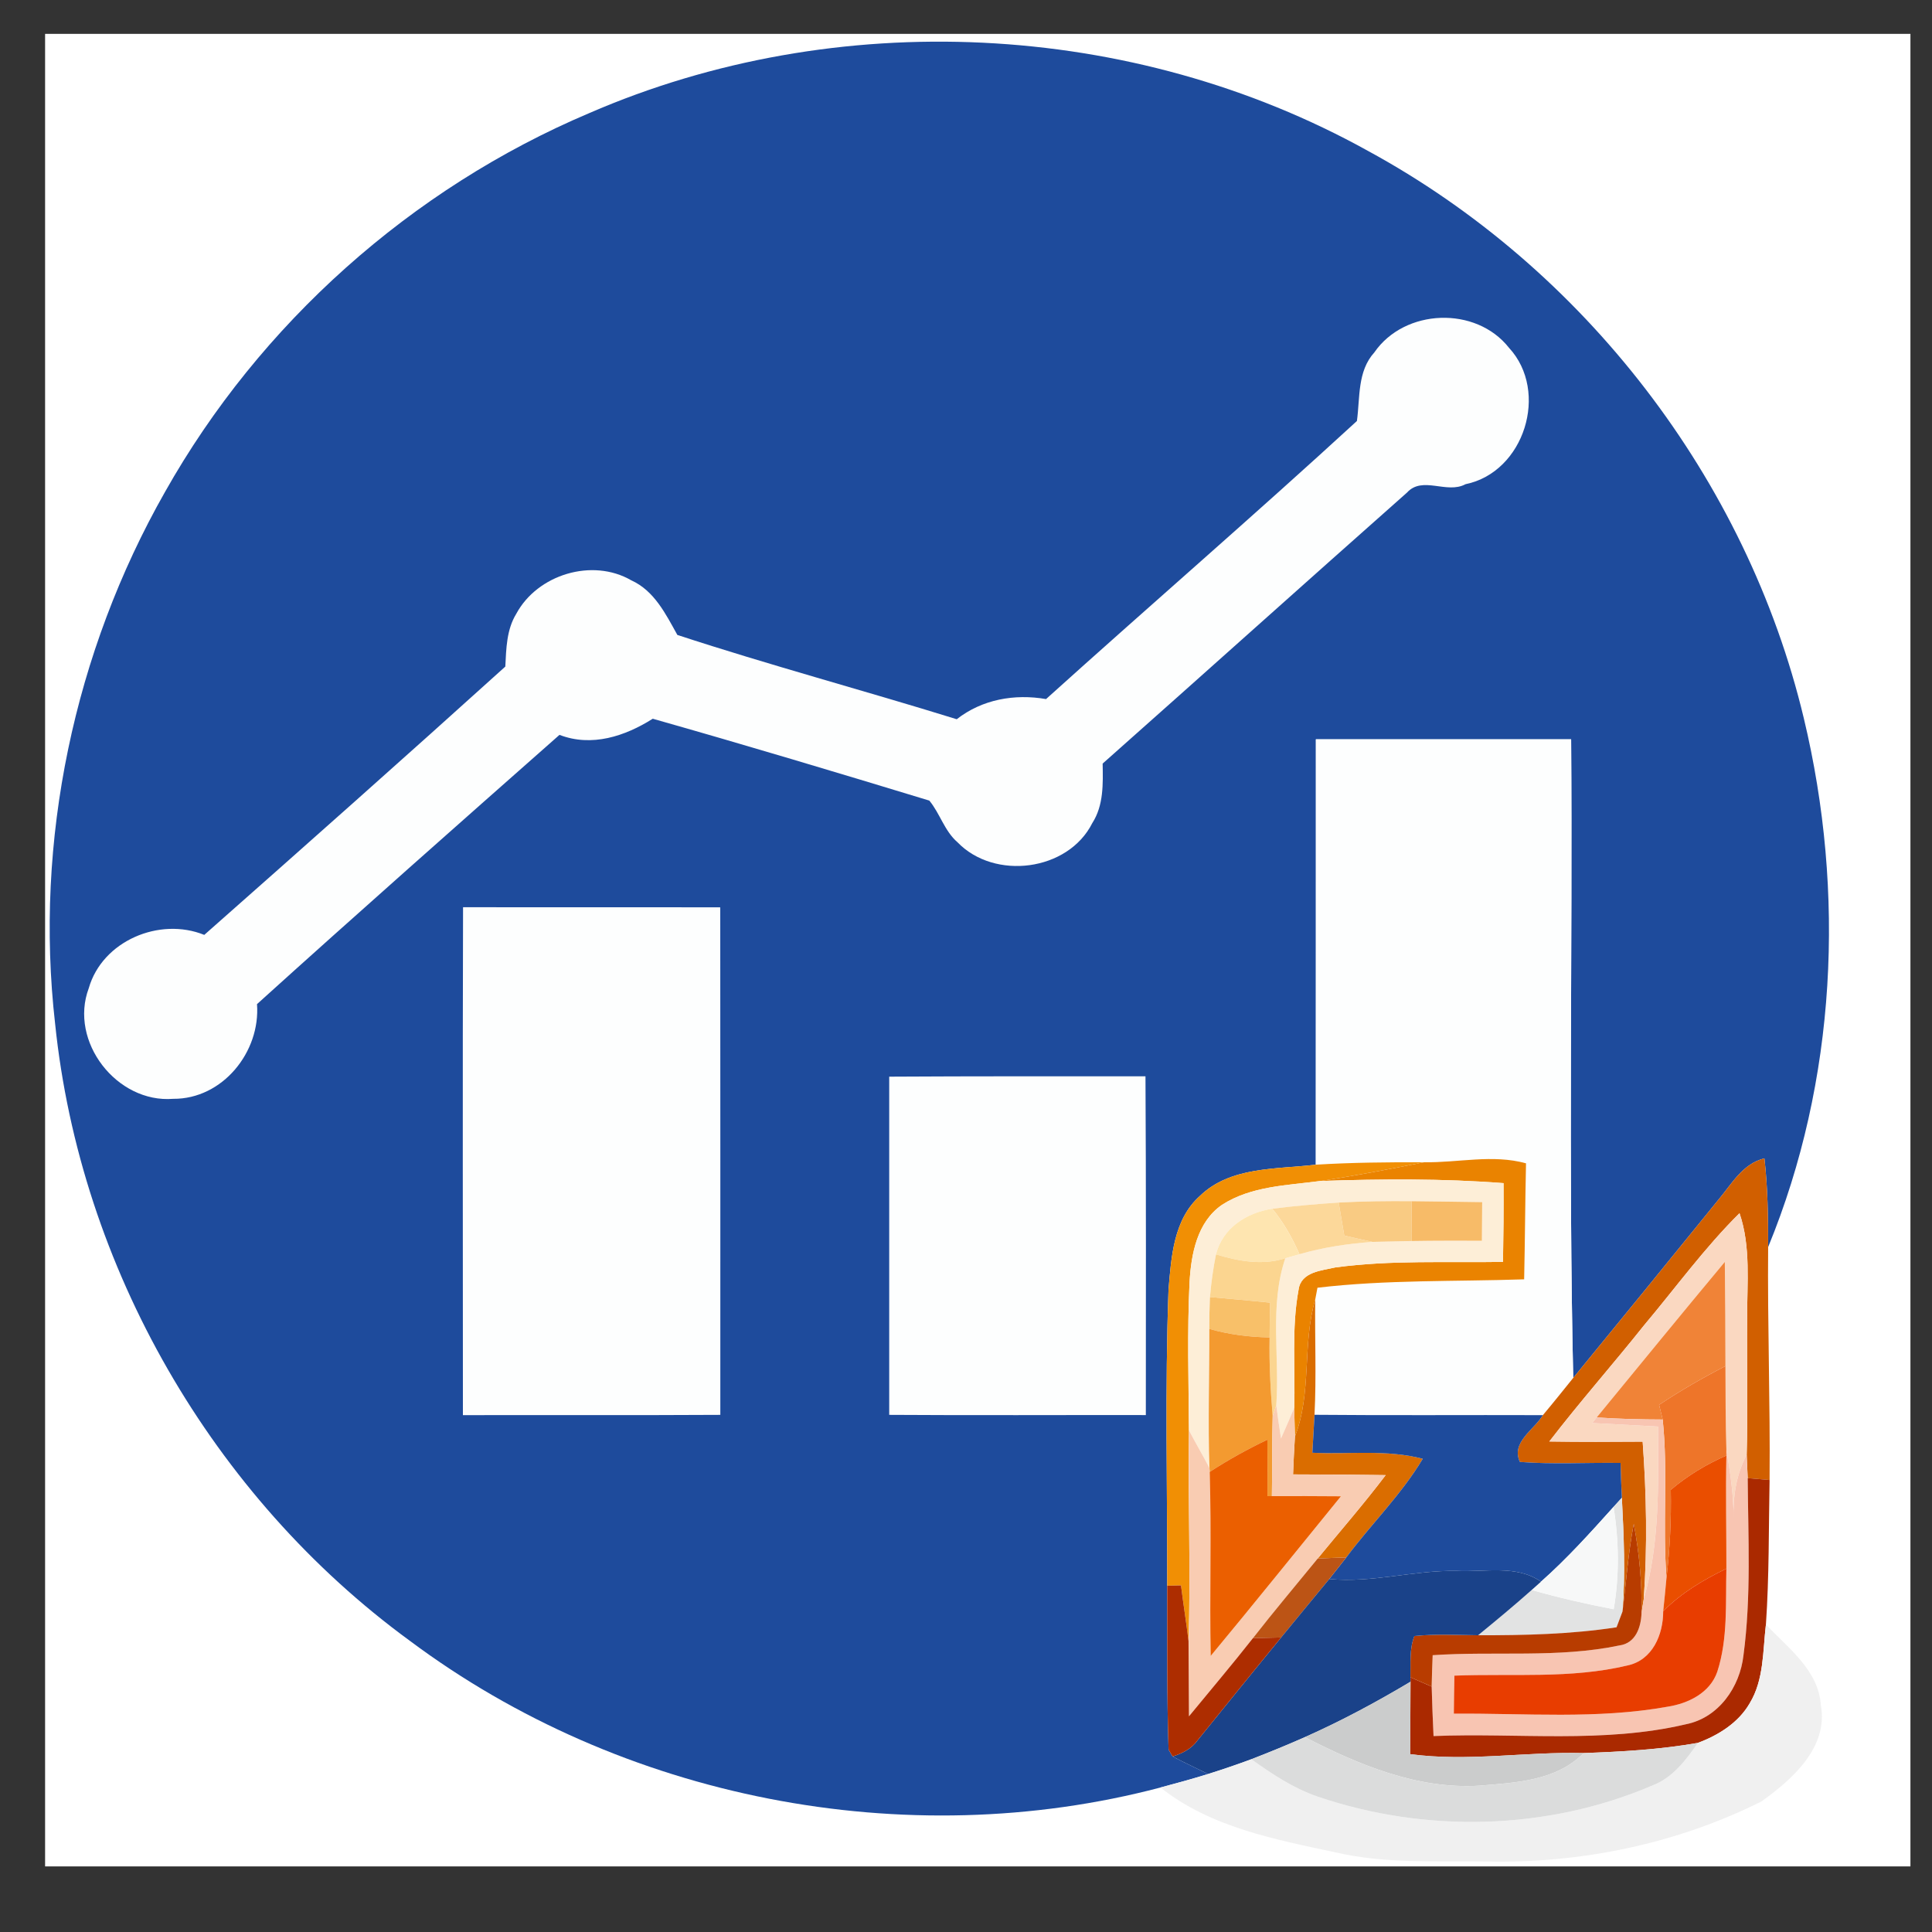 <?xml version="1.0" encoding="UTF-8" standalone="no"?>
<!-- Created with Inkscape (http://www.inkscape.org/) -->

<svg
   xmlns:dc="http://purl.org/dc/elements/1.1/"
   xmlns:cc="http://creativecommons.org/ns#"
   xmlns:rdf="http://www.w3.org/1999/02/22-rdf-syntax-ns#"
   xmlns:svg="http://www.w3.org/2000/svg"
   xmlns="http://www.w3.org/2000/svg"
   xmlns:sodipodi="http://sodipodi.sourceforge.net/DTD/sodipodi-0.dtd"
   xmlns:inkscape="http://www.inkscape.org/namespaces/inkscape"
   width="95mm"
   height="95mm"
   viewBox="0 0 336.614 336.614"
   id="svg2"
   version="1.1"
   inkscape:version="0.91 r13725"
   sodipodi:docname="ReplaySink2.svg">
  <rect x="0" y="0" width="336.614" height="336.614" fill="#333333" stroke="none"/>
  <defs
     id="defs4">
    <clipPath
       clipPathUnits="userSpaceOnUse"
       id="clipPath3509">
      <rect
         style="fill:#0000ff;fill-rule:evenodd;stroke:#000000;stroke-width:0.8px;stroke-linecap:butt;stroke-linejoin:miter;stroke-opacity:1"
         id="rect3511"
         width="356.571"
         height="278.857"
         x="267.429"
         y="291.429" />
    </clipPath>
    <clipPath
       clipPathUnits="userSpaceOnUse"
       id="clipPath3517">
      <rect
         style="fill:#0000ff;fill-rule:evenodd;stroke:#000000;stroke-width:0.8px;stroke-linecap:butt;stroke-linejoin:miter;stroke-opacity:1"
         id="rect3519"
         width="277.143"
         height="270.286"
         x="288"
         y="290.286" />
    </clipPath>
    <clipPath
       clipPathUnits="userSpaceOnUse"
       id="clipPath3533">
      <rect
         style="fill:#0000ff;fill-rule:evenodd;stroke:#000000;stroke-width:0.8px;stroke-linecap:butt;stroke-linejoin:miter;stroke-opacity:1"
         id="rect3535"
         width="272.571"
         height="262.286"
         x="286.857"
         y="292.571" />
    </clipPath>
    <clipPath
       clipPathUnits="userSpaceOnUse"
       id="clipPath3539">
      <rect
         style="fill:#0000ff;fill-rule:evenodd;stroke:#000000;stroke-width:0.8px;stroke-linecap:butt;stroke-linejoin:miter;stroke-opacity:1"
         id="rect3541"
         width="260"
         height="255.429"
         x="297.143"
         y="300" />
    </clipPath>
    <clipPath
       clipPathUnits="userSpaceOnUse"
       id="clipPath3628">
      <rect
         style="fill:#0000ff;fill-rule:evenodd;stroke:#000000;stroke-width:1px;stroke-linecap:butt;stroke-linejoin:miter;stroke-opacity:1"
         id="rect3630"
         width="366.429"
         height="381.429"
         x="200.714"
         y="152.362" />
    </clipPath>
    <clipPath
       clipPathUnits="userSpaceOnUse"
       id="clipPath3634">
      <rect
         style="fill:#0000ff;fill-rule:evenodd;stroke:#000000;stroke-width:1px;stroke-linecap:butt;stroke-linejoin:miter;stroke-opacity:1"
         id="rect3636"
         width="367.857"
         height="370.714"
         x="190.714"
         y="168.076" />
    </clipPath>
  </defs>
  <sodipodi:namedview
     id="base"
     pagecolor="#ffffff"
     bordercolor="#666666"
     borderopacity="1.0"
     inkscape:pageopacity="0.0"
     inkscape:pageshadow="2"
     inkscape:zoom="1.4"
     inkscape:cx="412.12417"
     inkscape:cy="184.8802"
     inkscape:document-units="px"
     inkscape:current-layer="layer1"
     showgrid="false"
     inkscape:window-width="1600"
     inkscape:window-height="1178"
     inkscape:window-x="1592"
     inkscape:window-y="-8"
     inkscape:window-maximized="1"
     inkscape:snap-bbox="true" />
  <g
     inkscape:label="Layer 1"
     inkscape:groupmode="layer"
     id="layer1"
     transform="translate(0,-715.748)">
    <g
       id="g3585"
       clip-path="url(#clipPath3634)"
       transform="translate(-206.429,521.429)">
      <g
         id="g3543">
        <g
           id="g3418"
           transform="matrix(1.25,0,0,1.25,-157.143,-174.781)"
           clip-path="url(#clipPath3539)">
          <path
             id="path3338"
             d="M 0,0 992,0 992,1008 0,1008 0,0 Z"
             inkscape:connector-curvature="0"
             style="fill:#ffffff" />
          <path
             id="path3340"
             d="m 372.98,311.05 c 34.45,-14.95 75.68,-12.98 108.53,5.25 30.1,16.36 52.8,45.74 60.77,79.09 5.82,24.27 4.56,50.55 -4.97,73.71 0,-4.13 -0.05,-8.26 -0.52,-12.36 -3.01,0.72 -4.55,3.55 -6.4,5.75 -6.72,8.3 -13.48,16.58 -20.25,24.85 -0.67,-29.66 -0.09,-59.35 -0.29,-89.01 -11.86,0 -23.72,-0.01 -35.58,0 -0.01,19.76 0.01,39.53 -0.01,59.29 -5.49,0.66 -11.92,0.22 -16.18,4.38 -3.65,3.27 -3.97,8.51 -4.35,13.06 -0.5,13.75 -0.16,27.5 -0.18,41.25 0.03,7.61 -0.07,15.23 0.19,22.84 l 0.56,0.96 c 1.63,0.85 3.29,1.62 4.95,2.44 -2.2,0.68 -4.42,1.29 -6.64,1.88 -35.61,9.38 -75.15,1.57 -104.63,-20.45 -27.51,-20.1 -45.94,-52.1 -49.44,-86.01 -2.91,-25.48 2.65,-51.83 15.31,-74.11 13.21,-23.46 34.34,-42.31 59.13,-52.81 z"
             inkscape:connector-curvature="0"
             style="fill:#1e4b9c" />
          <path
             id="path3342"
             d="m 482.42,344.4 c 4.23,-6.13 14.16,-6.5 18.77,-0.64 5.64,6.1 2.14,17.34 -6.06,19.01 -2.62,1.42 -6,-1.21 -8.16,1.17 -14.17,12.55 -28.26,25.21 -42.42,37.77 0.05,2.81 0.15,5.82 -1.44,8.29 -3.38,6.73 -13.64,8.02 -18.79,2.68 -1.82,-1.57 -2.44,-4.01 -3.93,-5.81 -12.82,-3.9 -25.67,-7.76 -38.55,-11.41 -3.86,2.44 -8.51,3.98 -13,2.25 -14.1,12.45 -28.2,24.91 -42.16,37.53 0.5,6.66 -4.8,13.25 -11.68,13.2 -7.86,0.63 -14.56,-7.98 -11.77,-15.42 1.89,-6.6 9.86,-9.96 16.1,-7.43 14.04,-12.4 28.06,-24.84 41.96,-37.4 0.13,-2.51 0.17,-5.15 1.53,-7.36 2.95,-5.48 10.6,-7.81 16.03,-4.66 3.21,1.45 4.8,4.7 6.42,7.61 12.86,4.22 25.99,7.73 38.94,11.75 3.54,-2.77 8.06,-3.57 12.45,-2.81 14.39,-12.98 29.07,-25.66 43.33,-38.76 0.45,-3.26 0.04,-6.92 2.43,-9.56 z"
             inkscape:connector-curvature="0"
             style="fill:#fdfefe" />
          <path
             id="path3344"
             d="m 474.27,398.33 c 11.86,-0.01 23.72,0 35.58,0 0.2,29.66 -0.38,59.35 0.29,89.01 -1.4,1.74 -2.79,3.48 -4.23,5.19 -10.61,-0.04 -21.22,0.05 -31.83,-0.05 0.27,-5.36 0.03,-10.72 0.1,-16.07 0.08,-0.41 0.23,-1.23 0.31,-1.64 9.57,-1.13 19.2,-0.85 28.81,-1.17 0.12,-5.39 0.14,-10.78 0.26,-16.17 -4.65,-1.29 -9.47,-0.07 -14.2,-0.15 -5.04,-0.01 -10.07,0.03 -15.1,0.34 0.02,-19.76 0,-39.53 0.01,-59.29 z"
             inkscape:connector-curvature="0"
             style="fill:#fdfefe" />
          <path
             id="path3346"
             d="m 355.38,492.53 c 0,-23.6 -0.05,-47.2 0.02,-70.8 11.95,0.03 23.9,-0.01 35.85,0.02 0.03,23.58 0,47.16 0.01,70.74 -11.96,0.07 -23.92,0.01 -35.88,0.04 z"
             inkscape:connector-curvature="0"
             style="fill:#fdfefe" />
          <path
             id="path3348"
             d="m 414.8,445.35 c 11.91,-0.07 23.81,-0.05 35.72,-0.05 0.09,15.74 0.06,31.48 0.05,47.22 -11.93,-0.02 -23.85,0.05 -35.77,-0.03 0,-15.71 0.01,-31.43 0,-47.14 z"
             inkscape:connector-curvature="0"
             style="fill:#fdfefe" />
          <path
             id="path3350"
             d="m 458.08,462 c 4.26,-4.16 10.69,-3.72 16.18,-4.38 5.03,-0.31 10.06,-0.35 15.1,-0.34 -4.8,0.96 -9.61,1.88 -14.45,2.61 -4.65,0.62 -9.66,0.7 -13.73,3.33 -3.47,2.39 -4.3,6.88 -4.52,10.81 -0.33,6.86 -0.13,13.74 -0.08,20.62 -0.16,9.79 0.27,19.58 -0.06,29.37 -0.31,-2.59 -0.73,-5.17 -1.05,-7.76 l -1.92,0.05 c 0.02,-13.75 -0.32,-27.5 0.18,-41.25 0.38,-4.55 0.7,-9.79 4.35,-13.06 z"
             inkscape:connector-curvature="0"
             style="fill:#f18f04" />
          <path
             id="path3352"
             d="m 489.36,457.28 c 4.73,0.08 9.55,-1.14 14.2,0.15 -0.12,5.39 -0.14,10.78 -0.26,16.17 -9.61,0.32 -19.24,0.04 -28.81,1.17 -0.08,0.41 -0.23,1.23 -0.31,1.64 -1.83,6.25 -0.44,12.97 -2.83,19.1 -0.03,-1 -0.07,-2.99 -0.1,-3.99 0.18,-5.49 -0.4,-11.05 0.61,-16.48 0.33,-2.48 3.19,-2.66 5.13,-3.1 7.74,-1.05 15.57,-0.64 23.36,-0.77 0.07,-3.67 0.1,-7.33 0.08,-10.98 -8.49,-0.65 -17.02,-0.59 -25.52,-0.3 4.84,-0.73 9.65,-1.65 14.45,-2.61 z"
             inkscape:connector-curvature="0"
             style="fill:#ea8300" />
          <path
             id="path3354"
             d="m 530.39,462.49 c 1.85,-2.2 3.39,-5.03 6.4,-5.75 0.47,4.1 0.52,8.23 0.52,12.36 -0.1,10.82 0.3,21.65 0.2,32.47 -0.76,-0.06 -2.29,-0.19 -3.05,-0.26 -0.03,-0.81 -0.1,-2.45 -0.14,-3.27 0.18,-6.34 0.01,-12.67 0.07,-19.01 -0.04,-4.9 0.54,-9.93 -1.07,-14.65 -4.87,4.82 -8.9,10.39 -13.3,15.62 -4.34,5.45 -8.96,10.67 -13.21,16.2 4.33,0.07 8.67,0.05 13.01,0.02 0.53,7.29 0.67,14.64 0.15,21.94 -0.08,0.49 -0.23,1.45 -0.31,1.94 0.08,-4.17 -0.31,-8.33 -1.08,-12.42 -0.78,4.04 -1.06,8.14 -1.57,12.22 0.42,-5.28 0.18,-10.58 -0.09,-15.86 -0.08,-1.63 -0.14,-3.24 -0.18,-4.85 -4.68,-0.07 -9.36,0.22 -14.03,-0.14 -1.28,-2.73 1.97,-4.48 3.2,-6.52 1.44,-1.71 2.83,-3.45 4.23,-5.19 6.77,-8.27 13.53,-16.55 20.25,-24.85 z"
             inkscape:connector-curvature="0"
             style="fill:#d15f00" />
          <path
             id="path3356"
             d="m 461.18,463.22 c 4.07,-2.63 9.08,-2.71 13.73,-3.33 8.5,-0.29 17.03,-0.35 25.52,0.3 0.02,3.65 -0.01,7.31 -0.08,10.98 -7.79,0.13 -15.62,-0.28 -23.36,0.77 -1.94,0.44 -4.8,0.62 -5.13,3.1 -1.01,5.43 -0.43,10.99 -0.61,16.48 -0.59,1.43 -1.22,2.85 -1.84,4.26 -0.24,-1.54 -0.46,-3.07 -0.66,-4.61 0.5,-6.84 -0.98,-13.86 1.26,-20.51 0.49,-0.14 1.47,-0.42 1.97,-0.56 3.31,-0.96 6.75,-1.47 10.19,-1.72 1.82,-0.04 3.64,-0.09 5.47,-0.12 3.25,-0.06 6.51,-0.04 9.77,-0.04 0.01,-1.8 0.02,-3.59 0.04,-5.38 -3.28,-0.04 -6.56,-0.1 -9.84,-0.13 -3.39,-0.03 -6.78,0.01 -10.16,0.19 -3.1,0.2 -6.18,0.47 -9.26,0.86 -3.57,0.55 -6.92,2.67 -7.84,6.36 -0.4,1.96 -0.67,3.95 -0.84,5.95 -0.07,1.47 -0.1,2.95 -0.09,4.44 0.02,6.47 -0.21,12.93 0.02,19.4 -0.92,-1.78 -1.94,-3.5 -2.86,-5.26 -0.05,-6.88 -0.25,-13.76 0.08,-20.62 0.22,-3.93 1.05,-8.42 4.52,-10.81 z"
             inkscape:connector-curvature="0"
             style="fill:#fdeed7" />
          <path
             id="path3358"
             d="m 468.19,463.76 c 3.08,-0.39 6.16,-0.66 9.26,-0.86 0.25,1.53 0.52,3.06 0.78,4.6 1.3,0.31 2.62,0.6 3.94,0.88 -3.44,0.25 -6.88,0.76 -10.19,1.72 -1,-2.27 -2.21,-4.43 -3.79,-6.34 z"
             inkscape:connector-curvature="0"
             style="fill:#fcd89a" />
          <path
             id="path3360"
             d="m 477.45,462.9 c 3.38,-0.18 6.77,-0.22 10.16,-0.19 0,1.85 0.01,3.7 0.03,5.55 -1.83,0.03 -3.65,0.08 -5.47,0.12 -1.32,-0.28 -2.64,-0.57 -3.94,-0.88 -0.26,-1.54 -0.53,-3.07 -0.78,-4.6 z"
             inkscape:connector-curvature="0"
             style="fill:#f9cb83" />
          <path
             id="path3362"
             d="m 487.61,462.71 c 3.28,0.03 6.56,0.09 9.84,0.13 -0.02,1.79 -0.03,3.58 -0.04,5.38 -3.26,0 -6.52,-0.02 -9.77,0.04 -0.02,-1.85 -0.03,-3.7 -0.03,-5.55 z"
             inkscape:connector-curvature="0"
             style="fill:#f7bb68" />
          <path
             id="path3364"
             d="m 460.35,470.12 c 0.92,-3.69 4.27,-5.81 7.84,-6.36 1.58,1.91 2.79,4.07 3.79,6.34 -0.5,0.14 -1.48,0.42 -1.97,0.56 -3.2,1.03 -6.54,0.41 -9.66,-0.54 z"
             inkscape:connector-curvature="0"
             style="fill:#fee5b0" />
          <path
             id="path3366"
             d="m 533.32,464.38 c 1.61,4.72 1.03,9.75 1.07,14.65 -0.06,6.34 0.11,12.67 -0.07,19.01 -1.46,2.75 -1.94,5.83 -1.81,8.93 -0.02,-3.24 -0.47,-6.45 -1.02,-9.63 -0.12,-3.88 -0.12,-7.77 -0.13,-11.65 -0.01,-4.84 -0.03,-9.68 -0.09,-14.52 -6,7.19 -11.92,14.45 -17.86,21.68 -0.15,0.2 -0.47,0.59 -0.62,0.78 3.05,0.17 6.12,0.33 9.18,0.49 0.02,8.03 0.26,16.26 -2,24.04 0.52,-7.3 0.38,-14.65 -0.15,-21.94 -4.34,0.03 -8.68,0.05 -13.01,-0.02 4.25,-5.53 8.87,-10.75 13.21,-16.2 4.4,-5.23 8.43,-10.8 13.3,-15.62 z"
             inkscape:connector-curvature="0"
             style="fill:#fad8c1" />
          <path
             id="path3368"
             d="m 459.51,476.07 c 0.17,-2 0.44,-3.99 0.84,-5.95 3.12,0.95 6.46,1.57 9.66,0.54 -2.24,6.65 -0.76,13.67 -1.26,20.51 l -0.5,1.48 c -0.31,-3.64 -0.5,-7.29 -0.43,-10.95 0.01,-1.62 0.03,-3.24 0.07,-4.85 -2.8,-0.28 -5.59,-0.54 -8.38,-0.78 z"
             inkscape:connector-curvature="0"
             style="fill:#fbd590" />
          <path
             id="path3370"
             d="m 513.41,492.85 c 5.94,-7.23 11.86,-14.49 17.86,-21.68 0.06,4.84 0.08,9.68 0.09,14.52 -3.18,1.64 -6.28,3.42 -9.25,5.4 0.17,0.67 0.34,1.35 0.5,2.05 -3.07,-0.01 -6.14,-0.08 -9.2,-0.29 z"
             inkscape:connector-curvature="0"
             style="fill:#f08337" />
          <path
             id="path3372"
             d="m 459.51,476.07 c 2.79,0.24 5.58,0.5 8.38,0.78 -0.04,1.61 -0.06,3.23 -0.07,4.85 -2.85,-0.06 -5.67,-0.41 -8.4,-1.19 -0.01,-1.49 0.02,-2.97 0.09,-4.44 z"
             inkscape:connector-curvature="0"
             style="fill:#f8c069" />
          <path
             id="path3374"
             d="m 471.35,495.51 c 2.39,-6.13 1,-12.85 2.83,-19.1 -0.07,5.35 0.17,10.71 -0.1,16.07 -0.1,1.76 -0.21,3.52 -0.3,5.29 5.13,0.24 10.36,-0.48 15.39,0.84 -2.99,5 -7.19,9.1 -10.66,13.75 -1.34,0.04 -2.66,0.1 -3.99,0.16 3.17,-3.87 6.46,-7.64 9.48,-11.63 -4.31,-0.07 -8.61,-0.09 -12.91,-0.1 0.07,-1.77 0.15,-3.53 0.26,-5.28 z"
             inkscape:connector-curvature="0"
             style="fill:#da6d00" />
          <path
             id="path3376"
             d="m 459.42,480.51 c 2.73,0.78 5.55,1.13 8.4,1.19 -0.07,3.66 0.12,7.31 0.43,10.95 -0.1,3.72 -0.05,7.44 -0.11,11.17 l -0.62,0 c 0.01,-2.63 0.01,-5.25 -0.01,-7.87 -2.77,1.32 -5.46,2.82 -8.04,4.49 l -0.03,-0.53 c -0.23,-6.47 0,-12.93 -0.02,-19.4 z"
             inkscape:connector-curvature="0"
             style="fill:#f39a30" />
          <path
             id="path3378"
             d="m 522.11,491.09 c 2.97,-1.98 6.07,-3.76 9.25,-5.4 0.01,3.88 0.01,7.77 0.13,11.65 l 0,0.82 c -2.8,1.22 -5.42,2.81 -7.75,4.78 0.08,4.1 -0.12,8.2 -0.6,12.27 -0.57,-7.35 0.24,-14.74 -0.53,-22.07 -0.16,-0.7 -0.33,-1.38 -0.5,-2.05 z"
             inkscape:connector-curvature="0"
             style="fill:#ee7529" />
          <path
             id="path3380"
             d="m 468.25,492.65 0.5,-1.48 c 0.2,1.54 0.42,3.07 0.66,4.61 0.62,-1.41 1.25,-2.83 1.84,-4.26 0.03,1 0.07,2.99 0.1,3.99 -0.11,1.75 -0.19,3.51 -0.26,5.28 4.3,0.01 8.6,0.03 12.91,0.1 -3.02,3.99 -6.31,7.76 -9.48,11.63 -3.01,3.69 -6.09,7.33 -9.02,11.09 -2.9,3.69 -5.94,7.27 -8.92,10.9 -0.03,-3.5 -0.03,-6.99 -0.06,-10.49 0.33,-9.79 -0.1,-19.58 0.06,-29.37 0.92,1.76 1.94,3.48 2.86,5.26 l 0.03,0.53 c 0.26,8.55 -0.03,17.1 0.14,25.65 6.11,-7.36 12.1,-14.83 18.15,-22.25 -3.21,-0.03 -6.42,-0.03 -9.62,-0.02 0.06,-3.73 0.01,-7.45 0.11,-11.17 z"
             inkscape:connector-curvature="0"
             style="fill:#f9ccb2" />
          <path
             id="path3382"
             d="m 512.79,493.63 c 0.15,-0.19 0.47,-0.58 0.62,-0.78 3.06,0.21 6.13,0.28 9.2,0.29 0.77,7.33 -0.04,14.72 0.53,22.07 -0.13,1.55 -0.3,3.09 -0.46,4.65 0.01,3.25 -1.48,6.82 -4.98,7.56 -7.88,1.89 -16.08,1.1 -24.12,1.42 -0.04,1.76 -0.06,3.53 -0.08,5.3 9.93,-0.08 19.96,0.8 29.79,-0.97 2.89,-0.45 5.91,-1.92 6.93,-4.87 1.5,-4.62 1.15,-9.58 1.27,-14.38 0.01,-5.26 -0.11,-10.51 0,-15.76 l 0,-0.82 c 0.55,3.18 1,6.39 1.02,9.63 -0.13,-3.1 0.35,-6.18 1.81,-8.93 0.04,0.82 0.11,2.46 0.14,3.27 0.06,8.23 0.5,16.52 -0.59,24.69 -0.49,4.42 -3.45,8.7 -8,9.61 -11.53,2.72 -23.48,1.17 -35.2,1.65 -0.11,-2.31 -0.2,-4.61 -0.26,-6.9 0.03,-1.47 0.08,-2.92 0.14,-4.37 8.66,-0.59 17.48,0.43 26.03,-1.36 2.26,-0.3 3.02,-2.54 3.08,-4.53 0.08,-0.49 0.23,-1.45 0.31,-1.94 2.26,-7.78 2.02,-16.01 2,-24.04 -3.06,-0.16 -6.13,-0.32 -9.18,-0.49 z"
             inkscape:connector-curvature="0"
             style="fill:#f8c5b2" />
          <path
             id="path3384"
             d="m 474.08,492.48 c 10.61,0.1 21.22,0.01 31.83,0.05 -1.23,2.04 -4.48,3.79 -3.2,6.52 4.67,0.36 9.35,0.07 14.03,0.14 0.04,1.61 0.1,3.22 0.18,4.85 -0.29,0.32 -0.87,0.96 -1.16,1.28 -3.24,3.6 -6.48,7.21 -10.11,10.42 -3.42,-2.39 -7.81,-1.31 -11.7,-1.5 -5.97,-0.12 -11.83,1.71 -17.81,1.13 0.79,-1.01 1.58,-2.01 2.37,-3.01 3.47,-4.65 7.67,-8.75 10.66,-13.75 -5.03,-1.32 -10.26,-0.6 -15.39,-0.84 0.09,-1.77 0.2,-3.53 0.3,-5.29 z"
             inkscape:connector-curvature="0"
             style="fill:#1e4b9c" />
          <path
             id="path3386"
             d="m 459.47,500.44 c 2.58,-1.67 5.27,-3.17 8.04,-4.49 0.02,2.62 0.02,5.24 0.01,7.87 l 0.62,0 c 3.2,-0.01 6.41,-0.01 9.62,0.02 -6.05,7.42 -12.04,14.89 -18.15,22.25 -0.17,-8.55 0.12,-17.1 -0.14,-25.65 z"
             inkscape:connector-curvature="0"
             style="fill:#eb5f00" />
          <path
             id="path3388"
             d="m 523.74,502.94 c 2.33,-1.97 4.95,-3.56 7.75,-4.78 -0.11,5.25 0.01,10.5 0,15.76 -3.2,1.56 -6.3,3.39 -8.81,5.94 0.16,-1.56 0.33,-3.1 0.46,-4.65 0.48,-4.07 0.68,-8.17 0.6,-12.27 z"
             inkscape:connector-curvature="0"
             style="fill:#ea4e00" />
          <path
             id="path3390"
             d="m 534.46,501.31 c 0.76,0.07 2.29,0.2 3.05,0.26 -0.13,6.71 -0.05,13.44 -0.51,20.14 -0.44,3.69 -0.26,7.69 -2.26,10.98 -1.57,2.72 -4.35,4.45 -7.22,5.52 -5.26,0.93 -10.6,1.23 -15.93,1.42 -8.06,-0.21 -16.15,1.23 -24.18,0.15 0.01,-3.36 0.05,-6.73 0.05,-10.09 l -0.01,-0.62 c 0.74,0.32 2.22,0.97 2.96,1.29 0.06,2.29 0.15,4.59 0.26,6.9 11.72,-0.48 23.67,1.07 35.2,-1.65 4.55,-0.91 7.51,-5.19 8,-9.61 1.09,-8.17 0.65,-16.46 0.59,-24.69 z"
             inkscape:connector-curvature="0"
             style="fill:#aa2900" />
          <path
             id="path3392"
             d="m 515.76,505.32 c 0.29,-0.32 0.87,-0.96 1.16,-1.28 0.27,5.28 0.51,10.58 0.09,15.86 -0.21,0.55 -0.62,1.65 -0.83,2.2 -6.38,0.98 -12.86,1.12 -19.3,1.11 2.52,-2.06 5.03,-4.14 7.47,-6.31 3.77,1.07 7.59,1.95 11.43,2.68 0.81,-4.72 0.74,-9.53 -0.02,-14.26 z"
             inkscape:connector-curvature="0"
             style="fill:#e2e3e3" />
          <path
             id="path3394"
             d="m 505.65,515.74 c 3.63,-3.21 6.87,-6.82 10.11,-10.42 0.76,4.73 0.83,9.54 0.02,14.26 -3.84,-0.73 -7.66,-1.61 -11.43,-2.68 l 1.3,-1.16 z"
             inkscape:connector-curvature="0"
             style="fill:#f7f8f8" />
          <path
             id="path3396"
             d="m 518.58,507.68 c 0.77,4.09 1.16,8.25 1.08,12.42 -0.06,1.99 -0.82,4.23 -3.08,4.53 -8.55,1.79 -17.37,0.77 -26.03,1.36 -0.06,1.45 -0.11,2.9 -0.14,4.37 -0.74,-0.32 -2.22,-0.97 -2.96,-1.29 0.05,-1.92 -0.17,-3.94 0.55,-5.75 2.95,-0.31 5.92,-0.14 8.88,-0.11 6.44,0.01 12.92,-0.13 19.3,-1.11 0.21,-0.55 0.62,-1.65 0.83,-2.2 0.51,-4.08 0.79,-8.18 1.57,-12.22 z"
             inkscape:connector-curvature="0"
             style="fill:#b83c00" />
          <path
             id="path3398"
             d="m 474.52,512.52 c 1.33,-0.06 2.65,-0.12 3.99,-0.16 -0.79,1 -1.58,2 -2.37,3.01 -2.23,2.72 -4.49,5.42 -6.71,8.15 -1.31,0.02 -2.62,0.05 -3.93,0.09 2.93,-3.76 6.01,-7.4 9.02,-11.09 z"
             inkscape:connector-curvature="0"
             style="fill:#bc5415" />
          <path
             id="path3400"
             d="m 476.14,515.37 c 5.98,0.58 11.84,-1.25 17.81,-1.13 3.89,0.19 8.28,-0.89 11.7,1.5 l -1.3,1.16 c -2.44,2.17 -4.95,4.25 -7.47,6.31 -2.96,-0.03 -5.93,-0.2 -8.88,0.11 -0.72,1.81 -0.5,3.83 -0.55,5.75 l 0.01,0.62 c -4.76,2.84 -9.65,5.47 -14.72,7.72 -2.46,1.09 -4.95,2.11 -7.46,3.08 -1.99,0.74 -4.01,1.42 -6.03,2.06 -1.66,-0.82 -3.32,-1.59 -4.95,-2.44 1.34,-0.43 2.64,-1.07 3.47,-2.24 3.88,-4.79 7.75,-9.59 11.66,-14.35 2.22,-2.73 4.48,-5.43 6.71,-8.15 z"
             inkscape:connector-curvature="0"
             style="fill:#1a4289" />
          <path
             id="path3402"
             d="m 522.68,519.86 c 2.51,-2.55 5.61,-4.38 8.81,-5.94 -0.12,4.8 0.23,9.76 -1.27,14.38 -1.02,2.95 -4.04,4.42 -6.93,4.87 -9.83,1.77 -19.86,0.89 -29.79,0.97 0.02,-1.77 0.04,-3.54 0.08,-5.3 8.04,-0.32 16.24,0.47 24.12,-1.42 3.5,-0.74 4.99,-4.31 4.98,-7.56 z"
             inkscape:connector-curvature="0"
             style="fill:#e83d00" />
          <path
             id="path3404"
             d="m 453.55,516.31 1.92,-0.05 c 0.32,2.59 0.74,5.17 1.05,7.76 0.03,3.5 0.03,6.99 0.06,10.49 2.98,-3.63 6.02,-7.21 8.92,-10.9 1.31,-0.04 2.62,-0.07 3.93,-0.09 -3.91,4.76 -7.78,9.56 -11.66,14.35 -0.83,1.17 -2.13,1.81 -3.47,2.24 l -0.56,-0.96 c -0.26,-7.61 -0.16,-15.23 -0.19,-22.84 z"
             inkscape:connector-curvature="0"
             style="fill:#ad2d00" />
          <path
             id="path3406"
             d="m 534.74,532.69 c 2,-3.29 1.82,-7.29 2.26,-10.98 3.08,3.28 7.35,6.37 7.66,11.27 1.06,5.87 -4.02,10.35 -8.31,13.41 -11.8,5.89 -25.14,8.65 -38.31,8.35 -6.98,-0.1 -14.04,0.34 -20.89,-1.24 -8.51,-1.82 -17.55,-3.51 -24.54,-9.07 2.22,-0.59 4.44,-1.2 6.64,-1.88 2.02,-0.64 4.04,-1.32 6.03,-2.06 2.87,2.06 5.86,4.05 9.24,5.21 15.05,5.12 31.98,4.72 46.63,-1.54 2.84,-1.07 4.7,-3.55 6.37,-5.95 2.87,-1.07 5.65,-2.8 7.22,-5.52 z"
             inkscape:connector-curvature="0"
             style="fill:#f0f0f0" />
          <path
             id="path3408"
             d="m 472.74,537.41 c 5.07,-2.25 9.96,-4.88 14.72,-7.72 0,3.36 -0.04,6.73 -0.05,10.09 8.03,1.08 16.12,-0.36 24.18,-0.15 -3.81,3.89 -9.51,4.13 -14.59,4.55 -8.62,0.5 -16.76,-2.91 -24.26,-6.77 z"
             inkscape:connector-curvature="0"
             style="fill:#cbcccc" />
          <path
             id="path3410"
             d="m 465.28,540.49 c 2.51,-0.97 5,-1.99 7.46,-3.08 7.5,3.86 15.64,7.27 24.26,6.77 5.08,-0.42 10.78,-0.66 14.59,-4.55 5.33,-0.19 10.67,-0.49 15.93,-1.42 -1.67,2.4 -3.53,4.88 -6.37,5.95 -14.65,6.26 -31.58,6.66 -46.63,1.54 -3.38,-1.16 -6.37,-3.15 -9.24,-5.21 z"
             inkscape:connector-curvature="0"
             style="fill:#dbdcdc" />
        </g>
      </g>
    </g>
  </g>
</svg>
